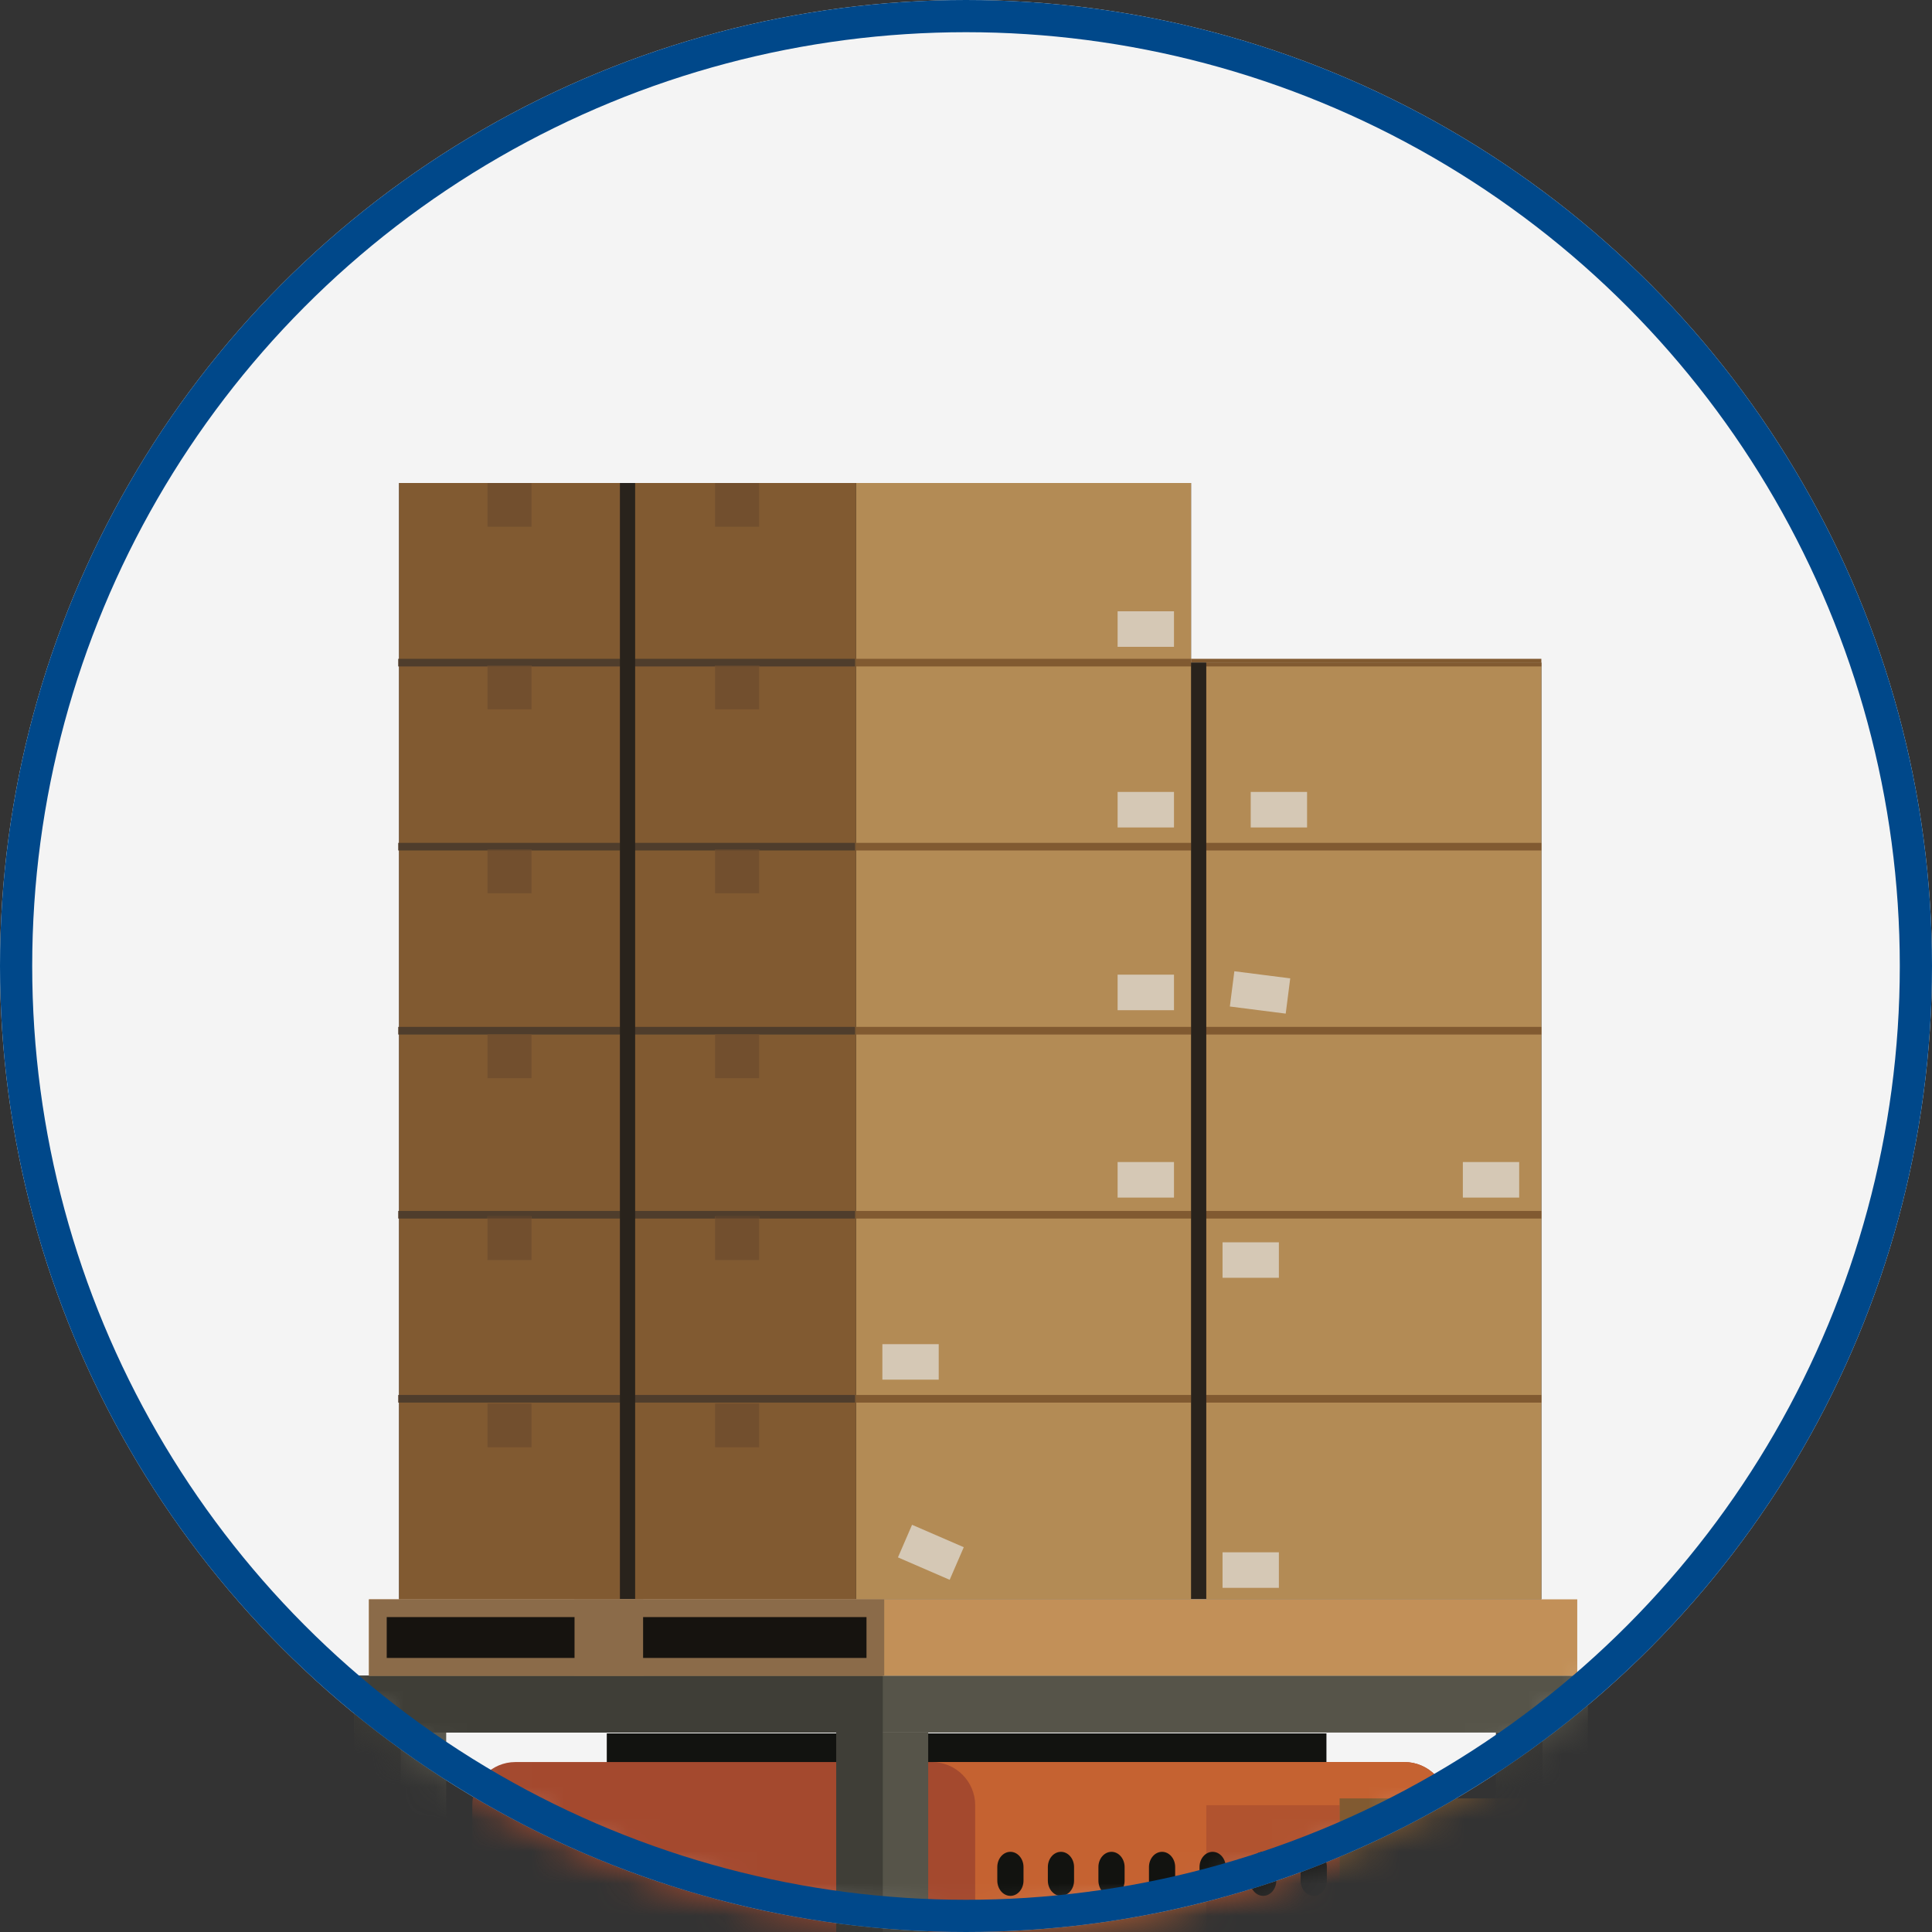 <svg xmlns="http://www.w3.org/2000/svg" xmlns:xlink="http://www.w3.org/1999/xlink" width="60" height="60" viewBox="0 0 60 60">
    <rect x="0" y="0" width="60" height="60" fill="#333333" stroke="none"/>
    <defs>
        <circle id="6oe5572t5a" cx="30" cy="30" r="30"/>
        <circle id="t47pkqn3ec" cx="30" cy="30" r="30"/>
    </defs>
    <g fill="none" fill-rule="evenodd">
        <g>
            <mask id="8e6vtr3c0b" fill="#fff">
                <use xlink:href="#6oe5572t5a"/>
            </mask>
            <use fill="#F4F4F4" xlink:href="#6oe5572t5a"/>
            <g mask="url(#8e6vtr3c0b)">
                <g>
                    <path fill="#121310" d="M14.97 45.474c0 .881.712 1.596 1.591 1.596.88 0 1.592-.715 1.592-1.596 0-.882-.712-1.596-1.592-1.596-.879 0-1.592.714-1.592 1.596M5.188 45.474c0 .881.713 1.596 1.592 1.596.88 0 1.592-.715 1.592-1.596 0-.882-.713-1.596-1.592-1.596-.88 0-1.592.714-1.592 1.596M29.002 45.474c0 .881.713 1.596 1.592 1.596.88 0 1.592-.715 1.592-1.596 0-.882-.713-1.596-1.592-1.596-.88 0-1.592.714-1.592 1.596M19.22 45.474c0 .881.713 1.596 1.592 1.596.88 0 1.593-.715 1.593-1.596 0-.882-.713-1.596-1.593-1.596-.879 0-1.592.714-1.592 1.596M7.844 41.867L30.194 41.867 30.194 38.832 7.844 38.832z" transform="translate(11 15)"/>
                    <path fill="#A4492E" d="M33.957 46.006v-4.944c0-.737-.603-1.34-1.34-1.34H5.007c-.737 0-1.34.603-1.34 1.34v4.944h30.29" transform="translate(11 15)"/>
                    <path fill="#C56231" d="M17.945 39.722h14.672c.737 0 1.34.603 1.34 1.34v4.944H19.285v-4.944c0-.737-.603-1.34-1.34-1.34" transform="translate(11 15)"/>
                    <path fill="#B1532F" d="M26.462 45.786L30.603 45.786 30.603 41.062 26.462 41.062z" transform="translate(11 15)"/>
                    <path fill="#121310" d="M32.533 43.404c0 .26.183.474.407.474.224 0 .407-.213.407-.474v-.421c0-.26-.183-.473-.407-.473-.224 0-.407.212-.407.473v.421M30.962 43.404c0 .26.184.474.408.474.224 0 .407-.213.407-.474v-.421c0-.26-.183-.473-.407-.473-.224 0-.408.212-.408.473v.421M29.392 43.404c0 .26.184.474.408.474.224 0 .407-.213.407-.474v-.421c0-.26-.183-.473-.407-.473-.224 0-.408.212-.408.473v.421M27.822 43.404c0 .26.183.474.407.474.225 0 .408-.213.408-.474v-.421c0-.26-.183-.473-.408-.473-.224 0-.407.212-.407.473v.421M26.252 43.404c0 .26.183.474.407.474.224 0 .408-.213.408-.474v-.421c0-.26-.184-.473-.408-.473-.224 0-.407.212-.407.473v.421M24.682 43.404c0 .26.183.474.407.474.224 0 .407-.213.407-.474v-.421c0-.26-.183-.473-.407-.473-.224 0-.407.212-.407.473v.421M23.112 43.404c0 .26.183.474.407.474.224 0 .407-.213.407-.474v-.421c0-.26-.183-.473-.407-.473-.224 0-.407.212-.407.473v.421M21.542 43.404c0 .26.183.474.407.474.224 0 .407-.213.407-.474v-.421c0-.26-.183-.473-.407-.473-.224 0-.407.212-.407.473v.421M19.972 43.404c0 .26.183.474.407.474.224 0 .407-.213.407-.474v-.421c0-.26-.183-.473-.407-.473-.224 0-.407.212-.407.473v.421" transform="translate(11 15)"/>
                    <path fill="#29231C" d="M36.868 5.578L36.868 34.669 1.394 34.669 1.394 0 25.989 0 25.989 5.578 36.868 5.578" transform="translate(11 15)"/>
                    <path fill="#B38B55" d="M26.462 34.669L36.868 34.669 36.868 5.578 26.462 5.578zM15.583 34.669L25.989 34.669 25.989 0 15.583 0z" transform="translate(11 15)"/>
                    <path fill="#815A31" d="M8.725 34.669L15.583 34.669 15.583 0 8.725 0zM1.394 34.669L8.252 34.669 8.252 0 1.394 0z" transform="translate(11 15)"/>
                    <path fill="#29231C" d="M25.989 28.559L26.462 28.559 26.462 28.322 25.989 28.322z" transform="translate(11 15)"/>
                    <path fill="#815A31" d="M26.462 28.559L36.868 28.559 36.868 28.322 26.462 28.322zM15.583 28.559L25.989 28.559 25.989 28.322 15.583 28.322z" transform="translate(11 15)"/>
                    <path fill="#29231C" d="M8.252 28.559L8.725 28.559 8.725 28.322 8.252 28.322z" transform="translate(11 15)"/>
                    <path fill="#4F3D2C" d="M8.725 28.559L15.556 28.559 15.556 28.322 8.725 28.322zM1.367 28.559L8.252 28.559 8.252 28.322 1.367 28.322z" transform="translate(11 15)"/>
                    <path fill="#29231C" d="M25.989 22.843L26.462 22.843 26.462 22.607 25.989 22.607z" transform="translate(11 15)"/>
                    <path fill="#815A31" d="M26.462 22.843L36.868 22.843 36.868 22.607 26.462 22.607zM15.583 22.843L25.989 22.843 25.989 22.607 15.583 22.607z" transform="translate(11 15)"/>
                    <path fill="#29231C" d="M8.252 22.843L8.725 22.843 8.725 22.607 8.252 22.607z" transform="translate(11 15)"/>
                    <path fill="#4F3D2C" d="M15.556 22.843L12.575 22.843 12.575 22.773 11.208 22.773 11.208 22.843 8.725 22.843 8.725 22.607 15.556 22.607 15.556 22.843M1.367 22.843L1.394 22.843 1.394 22.607 1.367 22.607zM8.252 22.843L5.506 22.843 5.506 22.773 4.14 22.773 4.14 22.843 1.394 22.843 1.394 22.607 8.252 22.607 8.252 22.843" transform="translate(11 15)"/>
                    <path fill="#29231C" d="M25.989 17.128L26.462 17.128 26.462 16.891 25.989 16.891z" transform="translate(11 15)"/>
                    <path fill="#815A31" d="M26.462 17.128L36.868 17.128 36.868 16.891 26.462 16.891zM15.583 17.128L25.989 17.128 25.989 16.891 15.583 16.891z" transform="translate(11 15)"/>
                    <path fill="#29231C" d="M8.252 17.128L8.725 17.128 8.725 16.891 8.252 16.891z" transform="translate(11 15)"/>
                    <path fill="#4F3D2C" d="M15.556 17.128L12.575 17.128 12.575 17.124 11.208 17.124 11.208 17.128 8.725 17.128 8.725 16.891 15.556 16.891 15.556 17.128M1.367 17.128L1.394 17.128 1.394 16.891 1.367 16.891zM8.252 17.128L5.506 17.128 5.506 17.124 4.14 17.124 4.14 17.128 1.394 17.128 1.394 16.891 8.252 16.891 8.252 17.128" transform="translate(11 15)"/>
                    <path fill="#29231C" d="M25.989 11.412L26.462 11.412 26.462 11.176 25.989 11.176z" transform="translate(11 15)"/>
                    <path fill="#815A31" d="M26.462 11.412L36.868 11.412 36.868 11.176 26.462 11.176zM15.583 11.412L25.989 11.412 25.989 11.176 15.583 11.176z" transform="translate(11 15)"/>
                    <path fill="#29231C" d="M8.252 11.412L8.725 11.412 8.725 11.176 8.252 11.176z" transform="translate(11 15)"/>
                    <path fill="#4F3D2C" d="M15.556 11.412L12.575 11.412 12.575 11.384 11.208 11.384 11.208 11.412 8.725 11.412 8.725 11.176 15.556 11.176 15.556 11.412M1.367 11.412L1.394 11.412 1.394 11.176 1.367 11.176zM8.252 11.412L5.506 11.412 5.506 11.384 4.14 11.384 4.14 11.412 1.394 11.412 1.394 11.176 8.252 11.176 8.252 11.412" transform="translate(11 15)"/>
                    <path fill="#815A31" d="M36.868 5.697L36.868 5.578 25.989 5.578 25.989 5.46 36.868 5.46 36.868 5.697" transform="translate(11 15)"/>
                    <path fill="#29231C" d="M26.462 5.697L25.989 5.697 25.989 5.578 36.868 5.578 26.462 5.578 26.462 5.697" transform="translate(11 15)"/>
                    <path fill="#815A31" d="M26.462 5.697L36.868 5.697 36.868 5.578 26.462 5.578zM15.583 5.697L25.989 5.697 25.989 5.46 15.583 5.46z" transform="translate(11 15)"/>
                    <path fill="#29231C" d="M8.252 5.697L8.725 5.697 8.725 5.46 8.252 5.46z" transform="translate(11 15)"/>
                    <path fill="#4F3D2C" d="M15.556 5.697L12.575 5.697 12.575 5.669 11.208 5.669 11.208 5.697 8.725 5.697 8.725 5.46 15.556 5.46 15.556 5.697M1.367 5.697L1.394 5.697 1.394 5.46 1.367 5.46zM8.252 5.697L5.506 5.697 5.506 5.669 4.14 5.669 4.14 5.697 1.394 5.697 1.394 5.46 8.252 5.46 8.252 5.697" transform="translate(11 15)"/>
                    <path fill="#724F2E" d="M11.208 1.359L12.575 1.359 12.575 0 11.208 0z" transform="translate(11 15)"/>
                    <path fill="#D5C8B5" d="M23.708 5.088L25.459 5.088 25.459 3.984 23.708 3.984zM23.708 10.697L25.459 10.697 25.459 9.593 23.708 9.593zM23.708 16.373L25.459 16.373 25.459 15.269 23.708 15.269zM23.708 22.192L25.459 22.192 25.459 21.088 23.708 21.088zM26.967 24.683L28.717 24.683 28.717 23.58 26.967 23.58zM27.842 10.697L29.592 10.697 29.592 9.593 27.842 9.593zM28.929 16.479L27.194 16.258 27.334 15.163 29.069 15.384 28.929 16.479M34.43 22.192L36.18 22.192 36.18 21.088 34.43 21.088zM16.403 27.847L18.153 27.847 18.153 26.744 16.403 26.744zM18.493 34.062L16.887 33.366 17.325 32.354 18.931 33.05 18.493 34.062M26.967 34.312L28.717 34.312 28.717 33.208 26.967 33.208z" transform="translate(11 15)"/>
                    <path fill="#724F2E" d="M11.208 7.027L12.575 7.027 12.575 5.697 11.208 5.697z" transform="translate(11 15)"/>
                    <path fill="#5A412C" d="M11.208 5.697L12.575 5.697 12.575 5.669 11.208 5.669z" transform="translate(11 15)"/>
                    <path fill="#724F2E" d="M11.208 12.743L12.575 12.743 12.575 11.412 11.208 11.412z" transform="translate(11 15)"/>
                    <path fill="#5A412C" d="M11.208 11.412L12.575 11.412 12.575 11.384 11.208 11.384z" transform="translate(11 15)"/>
                    <path fill="#724F2E" d="M11.208 18.483L12.575 18.483 12.575 17.128 11.208 17.128z" transform="translate(11 15)"/>
                    <path fill="#5A412C" d="M11.208 17.128L12.575 17.128 12.575 17.124 11.208 17.124z" transform="translate(11 15)"/>
                    <path fill="#724F2E" d="M11.208 24.131L12.575 24.131 12.575 22.843 11.208 22.843z" transform="translate(11 15)"/>
                    <path fill="#5A412C" d="M11.208 22.843L12.575 22.843 12.575 22.773 11.208 22.773z" transform="translate(11 15)"/>
                    <path fill="#724F2E" d="M11.208 29.946L12.575 29.946 12.575 28.587 11.208 28.587zM4.14 1.359L5.506 1.359 5.506 0 4.14 0zM4.14 7.027L5.506 7.027 5.506 5.697 4.14 5.697z" transform="translate(11 15)"/>
                    <path fill="#5A412C" d="M4.14 5.697L5.506 5.697 5.506 5.669 4.14 5.669z" transform="translate(11 15)"/>
                    <path fill="#724F2E" d="M4.14 12.743L5.506 12.743 5.506 11.412 4.14 11.412z" transform="translate(11 15)"/>
                    <path fill="#5A412C" d="M4.14 11.412L5.506 11.412 5.506 11.384 4.14 11.384z" transform="translate(11 15)"/>
                    <path fill="#724F2E" d="M4.14 18.483L5.506 18.483 5.506 17.128 4.14 17.128z" transform="translate(11 15)"/>
                    <path fill="#5A412C" d="M4.14 17.128L5.506 17.128 5.506 17.124 4.14 17.124z" transform="translate(11 15)"/>
                    <path fill="#724F2E" d="M4.14 24.131L5.506 24.131 5.506 22.843 4.14 22.843z" transform="translate(11 15)"/>
                    <path fill="#5A412C" d="M4.14 22.843L5.506 22.843 5.506 22.773 4.14 22.773z" transform="translate(11 15)"/>
                    <path fill="#724F2E" d="M4.14 29.946L5.506 29.946 5.506 28.587 4.14 28.587z" transform="translate(11 15)"/>
                    <path fill="#565449" d="M1.41 47.166L2.857 47.166 2.857 38.806 1.41 38.806z" transform="translate(11 15)"/>
                    <path fill="#3F3E37" d="M0 47.166L1.446 47.166 1.446 38.806 0 38.806z" transform="translate(11 15)"/>
                    <path fill="#565449" d="M0 38.806L38.314 38.806 38.314 37.037 0 37.037zM36.868 47.166L38.314 47.166 38.314 38.806 36.868 38.806z" transform="translate(11 15)"/>
                    <path fill="#3F3E37" d="M35.457 47.166L36.903 47.166 36.903 38.806 35.457 38.806z" transform="translate(11 15)"/>
                    <path fill="#565449" d="M16.38 47.166L17.826 47.166 17.826 38.806 16.38 38.806z" transform="translate(11 15)"/>
                    <path fill="#3F3E37" d="M14.969 47.166L16.416 47.166 16.416 38.806 14.969 38.806zM0 38.806L16.416 38.806 16.416 37.037 0 37.037z" transform="translate(11 15)"/>
                    <path fill="#C29058" d="M0.458 37.041L37.983 37.041 37.983 34.669 0.458 34.669z" transform="translate(11 15)"/>
                    <path fill="#16130F" d="M0.734 36.765L16.185 36.765 16.185 34.944 0.734 34.944z" transform="translate(11 15)"/>
                    <path fill="#8B6B49" d="M.458 37.04H16.46V34.67H.458v2.372zm.552-.551h14.9V35.22H1.01v1.269z" transform="translate(11 15)"/>
                    <path fill="#8B6B49" d="M6.843 37.041L8.972 37.041 8.972 34.669 6.843 34.669z" transform="translate(11 15)"/>
                    <path fill="#815A31" d="M30.603 47.139L38.644 47.139 38.644 40.851 30.603 40.851z" transform="translate(11 15)"/>
                    <path fill="#B38B55" d="M38.351 47.139L45.21 47.139 45.21 40.851 38.351 40.851z" transform="translate(11 15)"/>
                    <path fill="#8D6841" d="M41.36 42.21L42.727 42.21 42.727 40.851 41.36 40.851z" transform="translate(11 15)"/>
                </g>
            </g>
            <circle cx="30" cy="30" r="29.5" stroke="#00488A"/>
        </g>
    </g>
</svg>
